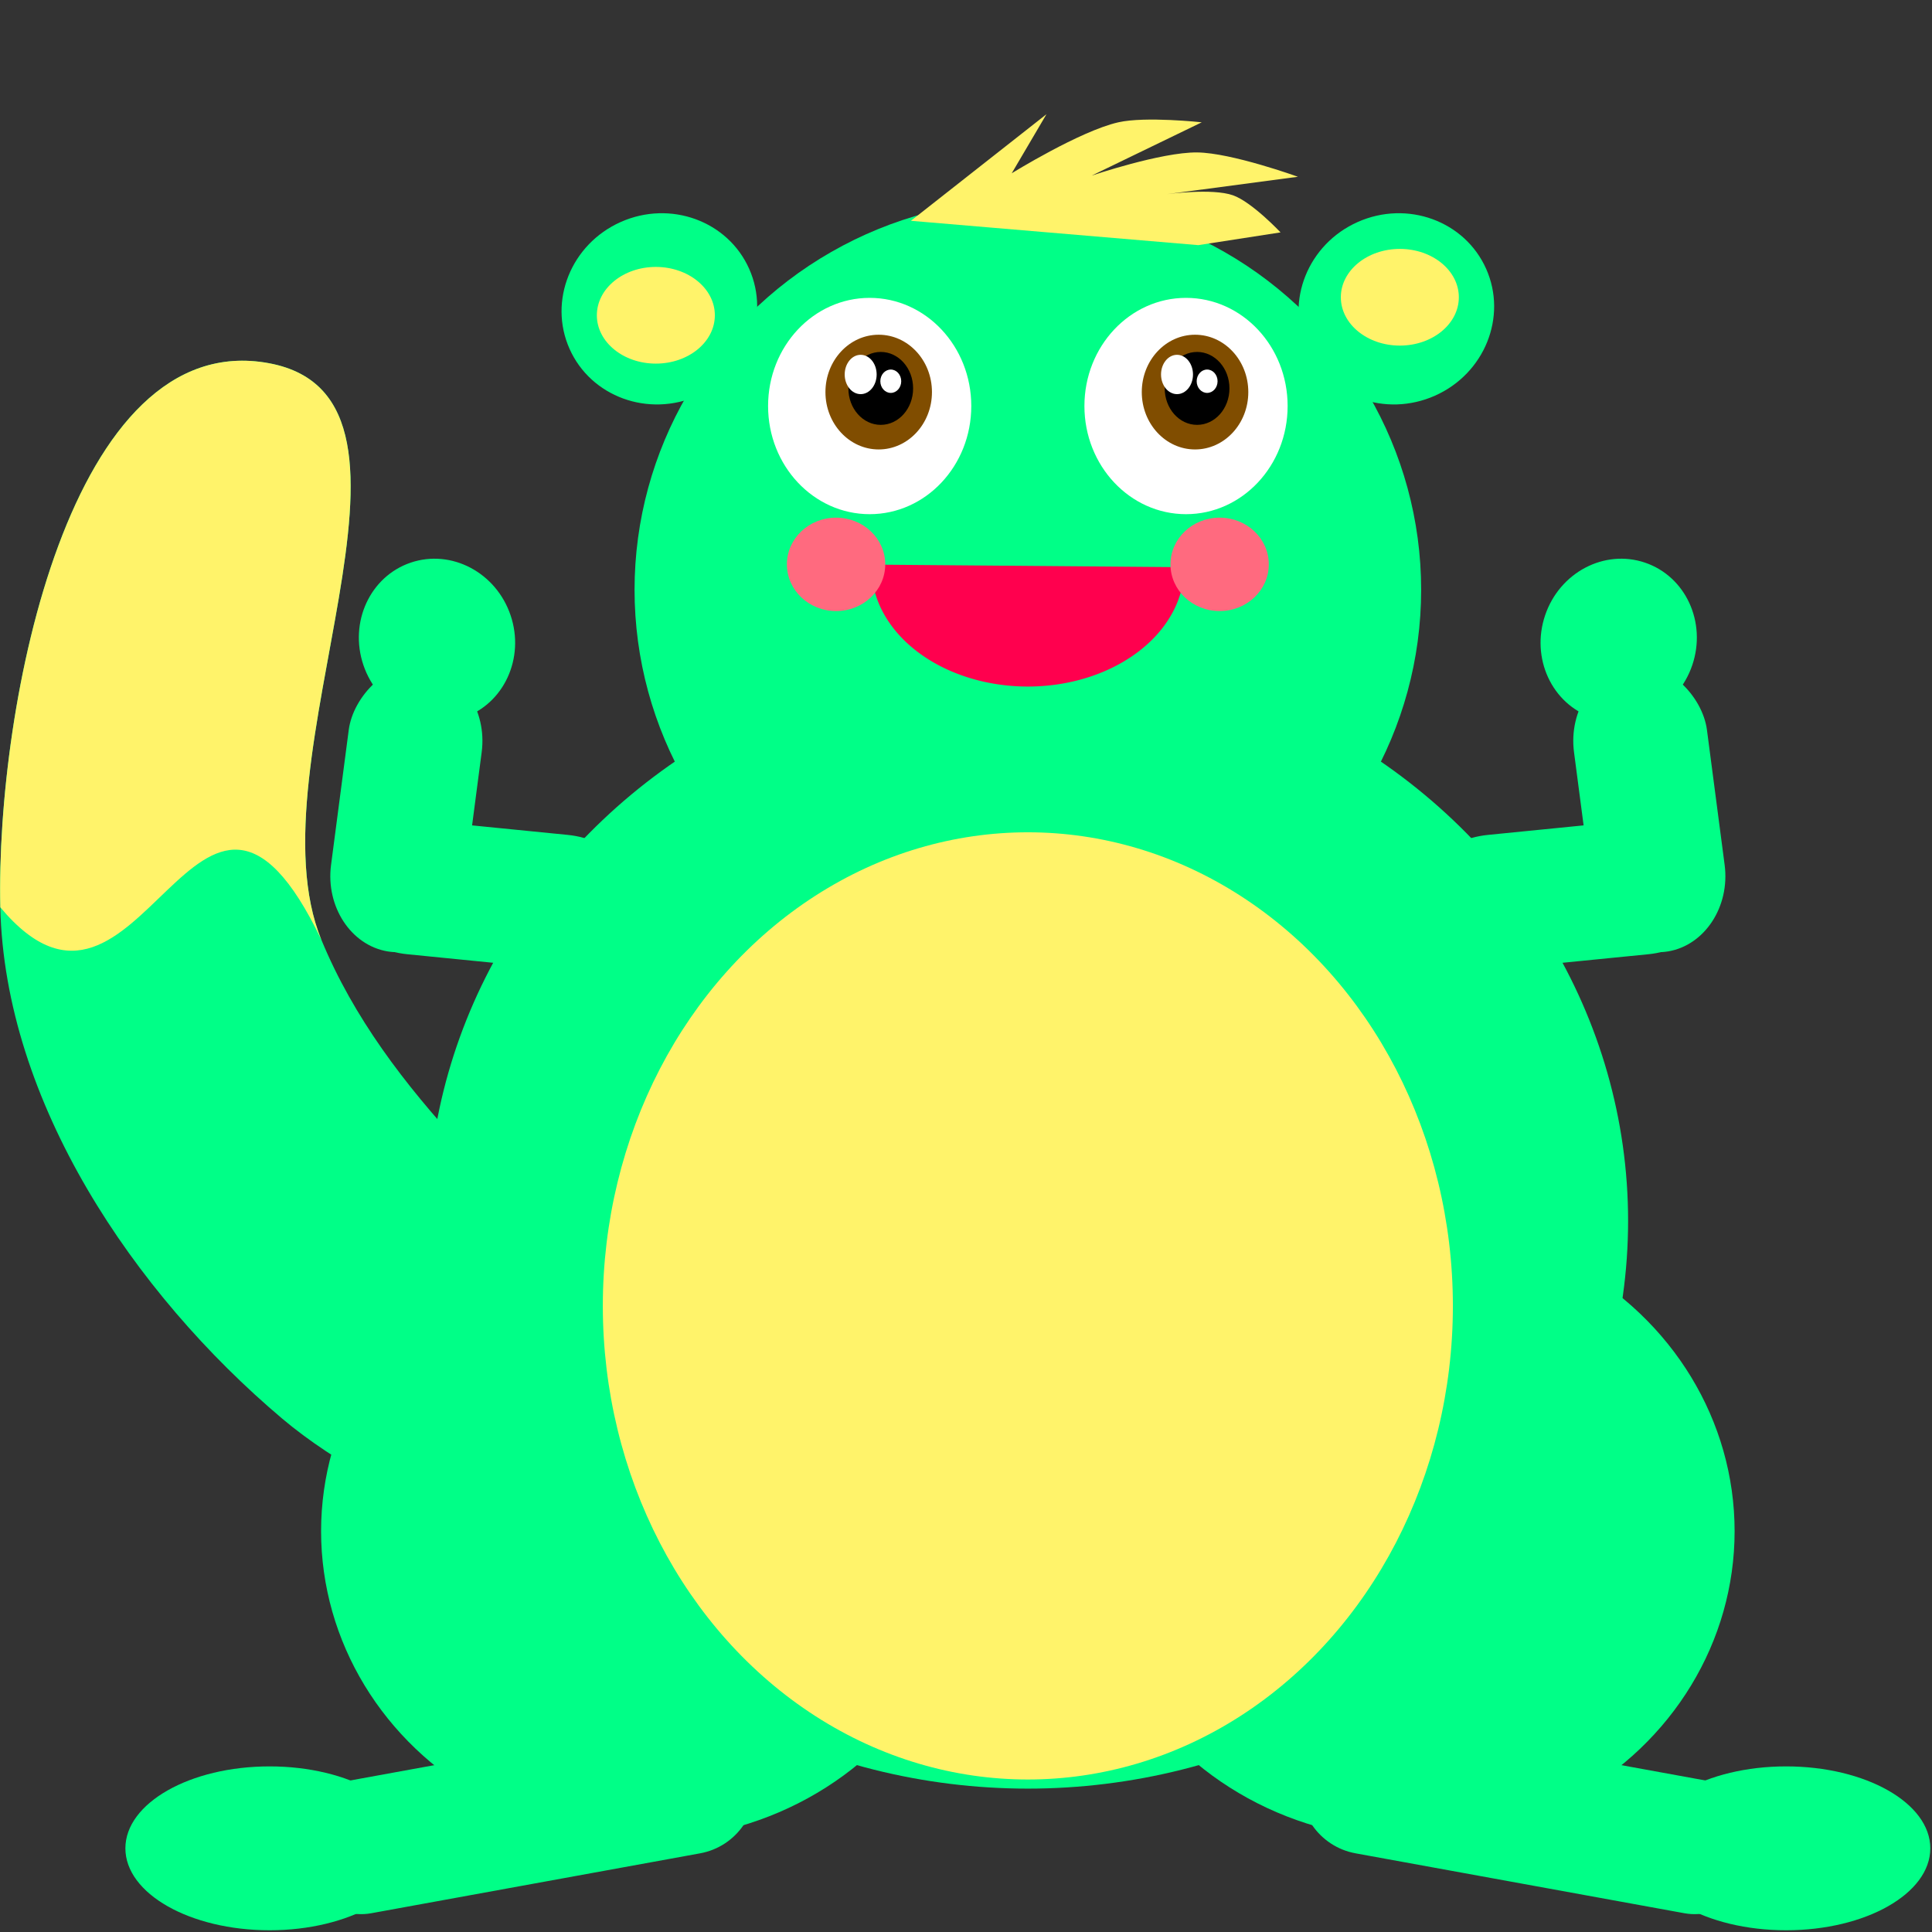 <?xml version="1.0" encoding="UTF-8" standalone="no"?>
<!-- Created with Inkscape (http://www.inkscape.org/) -->

<svg
   xmlns:dc="http://purl.org/dc/elements/1.1/"
   xmlns:cc="http://creativecommons.org/ns#"
   xmlns:rdf="http://www.w3.org/1999/02/22-rdf-syntax-ns#"
   xmlns:svg="http://www.w3.org/2000/svg"
   xmlns="http://www.w3.org/2000/svg"
   xmlns:sodipodi="http://sodipodi.sourceforge.net/DTD/sodipodi-0.dtd"
   xmlns:inkscape="http://www.inkscape.org/namespaces/inkscape"
   width="192"
   height="192"
   viewBox="0 0 50.8 50.8"
   version="1.1"
   id="svg8"
   inkscape:version="0.92.3 (unknown)"
   sodipodi:docname="WIN.svg">
  <rect x="0" y="0" width="50.8" height="50.8" fill="#333333" stroke="none"/>
  <defs
     id="defs2" />
  <sodipodi:namedview
     id="base"
     pagecolor="#ffffff"
     bordercolor="#666666"
     borderopacity="1.0"
     inkscape:pageopacity="0.0"
     inkscape:pageshadow="2"
     inkscape:zoom="0.35"
     inkscape:cx="-157.857"
     inkscape:cy="200.9057"
     inkscape:document-units="mm"
     inkscape:current-layer="layer1"
     showgrid="false"
     fit-margin-top="0"
     fit-margin-left="0"
     fit-margin-right="0"
     fit-margin-bottom="0"
     units="px"
     inkscape:window-width="1358"
     inkscape:window-height="710"
     inkscape:window-x="0"
     inkscape:window-y="34"
     inkscape:window-maximized="1" />
  <g
     inkscape:label="Layer 1"
     inkscape:groupmode="layer"
     id="layer1"
     transform="translate(10.29,-164.179)">
    <g
       id="g5065"
       transform="matrix(0.228,0,0,0.228,-7.941,165.918)">
      <g
         transform="translate(37.358,-1.933)"
         id="g5003">
        <path
           style="fill:#00ff87;fill-opacity:1;fill-rule:evenodd;stroke:none;stroke-width:0.265px;stroke-linecap:butt;stroke-linejoin:miter;stroke-opacity:1"
           d="m 75.281,189.472 c 0,0 -66.018,-10.97 -90.4,-31.567 -17.145,-14.484 -32.001,-36.526 -32.506,-58.964 -0.525,-23.321 8.061,-67.014 30.994,-62.744 21.89,4.076 -2.456,45.946 6.048,66.524 7.381,17.861 23.508,30.806 37.042,44.601 15.057,15.348 48.822,42.151 48.822,42.151 z"
           id="path4997"
           inkscape:connector-curvature="0"
           sodipodi:nodetypes="csssssc" />
        <path
           sodipodi:nodetypes="cscc"
           inkscape:connector-curvature="0"
           id="path4999"
           d="m -47.625,98.94 c -0.525,-23.321 8.061,-67.014 30.994,-62.744 21.89,4.076 -2.456,45.946 6.048,66.524 -14.255,-29.75 -20.825,15.633 -37.042,-3.78 z"
           style="fill:#fff36a;fill-opacity:1;fill-rule:evenodd;stroke:none;stroke-width:0.265px;stroke-linecap:butt;stroke-linejoin:miter;stroke-opacity:1" />
      </g>
      <g
         id="g4993">
        <g
           id="g4936">
          <g
             id="g4871">
            <g
               id="g4778"
               transform="translate(-0.909)">
              <ellipse
                 ry="65.481"
                 rx="69.223"
                 cy="133.164"
                 cx="109.143"
                 id="path4701"
                 style="opacity:1;fill:#00ff87;fill-opacity:1;stroke:none;stroke-width:1.058;stroke-linecap:round;stroke-linejoin:round;stroke-miterlimit:4;stroke-dasharray:none;stroke-dashoffset:0;stroke-opacity:1;paint-order:stroke markers fill" />
              <g
                 transform="translate(-1.28)"
                 id="g4699">
                <ellipse
                   style="opacity:1;fill:#00ff87;fill-opacity:1;stroke:none;stroke-width:1.058;stroke-linecap:round;stroke-linejoin:round;stroke-miterlimit:4;stroke-dasharray:none;stroke-dashoffset:0;stroke-opacity:1;paint-order:stroke markers fill"
                   id="path4518"
                   cx="110.423"
                   cy="60.387"
                   rx="45.357"
                   ry="44.979" />
                <g
                   id="g4665"
                   transform="translate(-0.518,-4.914)">
                  <g
                     transform="translate(-0.282)"
                     id="g4570">
                    <g
                       id="g4540"
                       transform="translate(0,-0.401)">
                      <ellipse
                         ry="12.473"
                         rx="11.717"
                         cy="44.512"
                         cx="92.982"
                         id="path4520"
                         style="opacity:1;fill:#ffffff;fill-opacity:1;stroke:none;stroke-width:1.058;stroke-linecap:round;stroke-linejoin:round;stroke-miterlimit:4;stroke-dasharray:none;stroke-dashoffset:0;stroke-opacity:1;paint-order:stroke markers fill" />
                      <g
                         transform="translate(0.378,0.094)"
                         id="g4528">
                        <ellipse
                           style="opacity:1;fill:#804d00;fill-opacity:1;stroke:none;stroke-width:1.46;stroke-linecap:round;stroke-linejoin:round;stroke-miterlimit:4;stroke-dasharray:none;stroke-dashoffset:0;stroke-opacity:1;paint-order:stroke markers fill"
                           id="path4522"
                           cx="93.644"
                           cy="42.811"
                           rx="6.142"
                           ry="6.615" />
                        <ellipse
                           ry="4.205"
                           rx="3.733"
                           cy="42.386"
                           cx="93.88"
                           id="ellipse4524"
                           style="opacity:1;fill:#000000;fill-opacity:1;stroke:none;stroke-width:0.907;stroke-linecap:round;stroke-linejoin:round;stroke-miterlimit:4;stroke-dasharray:none;stroke-dashoffset:0;stroke-opacity:1;paint-order:stroke markers fill" />
                      </g>
                      <ellipse
                         ry="2.268"
                         rx="1.843"
                         cy="40.874"
                         cx="91.943"
                         id="path4530"
                         style="opacity:1;fill:#ffffff;fill-opacity:1;stroke:none;stroke-width:0.705;stroke-linecap:round;stroke-linejoin:round;stroke-miterlimit:4;stroke-dasharray:none;stroke-dashoffset:0;stroke-opacity:1;paint-order:stroke markers fill" />
                      <ellipse
                         style="opacity:1;fill:#ffffff;fill-opacity:1;stroke:none;stroke-width:0.439;stroke-linecap:round;stroke-linejoin:round;stroke-miterlimit:4;stroke-dasharray:none;stroke-dashoffset:0;stroke-opacity:1;paint-order:stroke markers fill"
                         id="ellipse4532"
                         cx="95.415"
                         cy="41.653"
                         rx="1.205"
                         ry="1.347" />
                    </g>
                    <g
                       id="g4554"
                       transform="translate(36.482,-0.401)">
                      <ellipse
                         style="opacity:1;fill:#ffffff;fill-opacity:1;stroke:none;stroke-width:1.058;stroke-linecap:round;stroke-linejoin:round;stroke-miterlimit:4;stroke-dasharray:none;stroke-dashoffset:0;stroke-opacity:1;paint-order:stroke markers fill"
                         id="ellipse4542"
                         cx="92.982"
                         cy="44.512"
                         rx="11.717"
                         ry="12.473" />
                      <g
                         id="g4548"
                         transform="translate(0.378,0.094)">
                        <ellipse
                           ry="6.615"
                           rx="6.142"
                           cy="42.811"
                           cx="93.644"
                           id="ellipse4544"
                           style="opacity:1;fill:#804d00;fill-opacity:1;stroke:none;stroke-width:1.46;stroke-linecap:round;stroke-linejoin:round;stroke-miterlimit:4;stroke-dasharray:none;stroke-dashoffset:0;stroke-opacity:1;paint-order:stroke markers fill" />
                        <ellipse
                           style="opacity:1;fill:#000000;fill-opacity:1;stroke:none;stroke-width:0.907;stroke-linecap:round;stroke-linejoin:round;stroke-miterlimit:4;stroke-dasharray:none;stroke-dashoffset:0;stroke-opacity:1;paint-order:stroke markers fill"
                           id="ellipse4546"
                           cx="93.88"
                           cy="42.386"
                           rx="3.733"
                           ry="4.205" />
                      </g>
                      <ellipse
                         style="opacity:1;fill:#ffffff;fill-opacity:1;stroke:none;stroke-width:0.705;stroke-linecap:round;stroke-linejoin:round;stroke-miterlimit:4;stroke-dasharray:none;stroke-dashoffset:0;stroke-opacity:1;paint-order:stroke markers fill"
                         id="ellipse4550"
                         cx="91.943"
                         cy="40.874"
                         rx="1.843"
                         ry="2.268" />
                      <ellipse
                         ry="1.347"
                         rx="1.205"
                         cy="41.653"
                         cx="95.415"
                         id="ellipse4552"
                         style="opacity:1;fill:#ffffff;fill-opacity:1;stroke:none;stroke-width:0.439;stroke-linecap:round;stroke-linejoin:round;stroke-miterlimit:4;stroke-dasharray:none;stroke-dashoffset:0;stroke-opacity:1;paint-order:stroke markers fill" />
                    </g>
                  </g>
                  <path
                     d="M 128.982,62.698 A 18.041,13.764 0 0 1 119.848,74.668 18.041,13.764 0 0 1 101.696,74.518 18.041,13.764 0 0 1 92.905,62.4"
                     sodipodi:open="true"
                     sodipodi:end="3.1632534"
                     sodipodi:start="0"
                     sodipodi:ry="13.76438"
                     sodipodi:rx="18.040693"
                     sodipodi:cy="62.69796"
                     sodipodi:cx="110.94096"
                     sodipodi:type="arc"
                     id="path4636"
                     style="opacity:1;fill:#ff004e;fill-opacity:1;stroke:none;stroke-width:1.058;stroke-linecap:round;stroke-linejoin:round;stroke-miterlimit:4;stroke-dasharray:none;stroke-dashoffset:0;stroke-opacity:1;paint-order:stroke markers fill" />
                  <g
                     id="g4644">
                    <ellipse
                       style="opacity:1;fill:#ff6a7f;fill-opacity:1;stroke:none;stroke-width:0.993;stroke-linecap:round;stroke-linejoin:round;stroke-miterlimit:4;stroke-dasharray:none;stroke-dashoffset:0;stroke-opacity:1;paint-order:stroke markers fill"
                       id="path4638"
                       cx="88.824"
                       cy="62.371"
                       rx="5.67"
                       ry="5.386" />
                    <ellipse
                       ry="5.386"
                       rx="5.67"
                       cy="62.371"
                       cx="133.058"
                       id="ellipse4640"
                       style="opacity:1;fill:#ff6a7f;fill-opacity:1;stroke:none;stroke-width:0.993;stroke-linecap:round;stroke-linejoin:round;stroke-miterlimit:4;stroke-dasharray:none;stroke-dashoffset:0;stroke-opacity:1;paint-order:stroke markers fill" />
                  </g>
                </g>
                <g
                   id="g4673">
                  <ellipse
                     ry="11.339"
                     rx="10.961"
                     cy="50.679"
                     cx="-53.189"
                     transform="rotate(-113.99)"
                     id="path4667"
                     style="opacity:1;fill:#00ff87;fill-opacity:1;stroke:none;stroke-width:1.058;stroke-linecap:round;stroke-linejoin:round;stroke-miterlimit:4;stroke-dasharray:none;stroke-dashoffset:0;stroke-opacity:1;paint-order:stroke markers fill" />
                  <ellipse
                     style="opacity:1;fill:#00ff87;fill-opacity:1;stroke:none;stroke-width:1.058;stroke-linecap:round;stroke-linejoin:round;stroke-miterlimit:4;stroke-dasharray:none;stroke-dashoffset:0;stroke-opacity:1;paint-order:stroke markers fill"
                     id="ellipse4669"
                     transform="rotate(-113.99)"
                     cx="-87.745"
                     cy="128.329"
                     rx="10.961"
                     ry="11.339" />
                </g>
              </g>
              <g
                 id="g4739">
                <g
                   id="g4717"
                   transform="translate(6.147,-2.138)">
                  <rect
                     transform="matrix(0.138,-0.99,0.995,0.099,0,0)"
                     ry="9.182"
                     y="36.41"
                     x="-101.053"
                     height="34.827"
                     width="15.545"
                     id="rect4703"
                     style="opacity:1;fill:#00ff87;fill-opacity:1;stroke:none;stroke-width:1.153;stroke-linecap:round;stroke-linejoin:round;stroke-miterlimit:4;stroke-dasharray:none;stroke-dashoffset:0;stroke-opacity:1;paint-order:stroke markers fill" />
                  <g
                     transform="translate(-6.014)"
                     id="g4711">
                    <rect
                       transform="matrix(0.986,0.165,0.13,-0.992,0,0)"
                       ry="8.757"
                       y="-97.011"
                       x="40.694"
                       height="33.216"
                       width="15.549"
                       id="rect4705"
                       style="opacity:1;fill:#00ff87;fill-opacity:1;stroke:none;stroke-width:1.127;stroke-linecap:round;stroke-linejoin:round;stroke-miterlimit:4;stroke-dasharray:none;stroke-dashoffset:0;stroke-opacity:1;paint-order:stroke markers fill" />
                    <ellipse
                       style="opacity:1;fill:#00ff87;fill-opacity:1;stroke:none;stroke-width:0.959;stroke-linecap:round;stroke-linejoin:round;stroke-miterlimit:4;stroke-dasharray:none;stroke-dashoffset:0;stroke-opacity:1;paint-order:stroke markers fill"
                       id="path4707"
                       cx="16.793"
                       cy="77.837"
                       rx="8.959"
                       ry="9.443"
                       transform="rotate(-18.706)" />
                  </g>
                </g>
                <g
                   transform="matrix(-1,0,0,1,212.138,-2.138)"
                   id="g4727">
                  <rect
                     style="opacity:1;fill:#00ff87;fill-opacity:1;stroke:none;stroke-width:1.153;stroke-linecap:round;stroke-linejoin:round;stroke-miterlimit:4;stroke-dasharray:none;stroke-dashoffset:0;stroke-opacity:1;paint-order:stroke markers fill"
                     id="rect4719"
                     width="15.545"
                     height="34.827"
                     x="-101.053"
                     y="36.41"
                     ry="9.182"
                     transform="matrix(0.138,-0.99,0.995,0.099,0,0)" />
                  <g
                     id="g4725"
                     transform="translate(-6.014)">
                    <rect
                       style="opacity:1;fill:#00ff87;fill-opacity:1;stroke:none;stroke-width:1.127;stroke-linecap:round;stroke-linejoin:round;stroke-miterlimit:4;stroke-dasharray:none;stroke-dashoffset:0;stroke-opacity:1;paint-order:stroke markers fill"
                       id="rect4721"
                       width="15.549"
                       height="33.216"
                       x="40.694"
                       y="-97.011"
                       ry="8.757"
                       transform="matrix(0.986,0.165,0.13,-0.992,0,0)" />
                    <ellipse
                       transform="rotate(-18.706)"
                       ry="9.443"
                       rx="8.959"
                       cy="77.837"
                       cx="16.793"
                       id="ellipse4723"
                       style="opacity:1;fill:#00ff87;fill-opacity:1;stroke:none;stroke-width:0.959;stroke-linecap:round;stroke-linejoin:round;stroke-miterlimit:4;stroke-dasharray:none;stroke-dashoffset:0;stroke-opacity:1;paint-order:stroke markers fill" />
                  </g>
                </g>
              </g>
            </g>
            <g
               id="g4820">
              <g
                 id="g4798">
                <ellipse
                   style="opacity:1;fill:#00ff87;fill-opacity:1;stroke:none;stroke-width:1.233;stroke-linecap:round;stroke-linejoin:round;stroke-miterlimit:4;stroke-dasharray:none;stroke-dashoffset:0;stroke-opacity:1;paint-order:stroke markers fill"
                   id="path4780"
                   cx="64.145"
                   cy="168.958"
                   rx="37.418"
                   ry="35.56" />
                <g
                   id="g4792">
                  <rect
                     transform="rotate(-10.325)"
                     ry="7.749"
                     y="199.897"
                     x="-13.949"
                     height="15.497"
                     width="54.051"
                     id="rect4786"
                     style="opacity:1;fill:#00ff87;fill-opacity:1;stroke:none;stroke-width:1.058;stroke-linecap:round;stroke-linejoin:round;stroke-miterlimit:4;stroke-dasharray:none;stroke-dashoffset:0;stroke-opacity:1;paint-order:stroke markers fill" />
                  <ellipse
                     ry="9.449"
                     rx="16.631"
                     cy="205.53"
                     cx="20.789"
                     id="path4788"
                     style="opacity:1;fill:#00ff87;fill-opacity:1;stroke:none;stroke-width:1.058;stroke-linecap:round;stroke-linejoin:round;stroke-miterlimit:4;stroke-dasharray:none;stroke-dashoffset:0;stroke-opacity:1;paint-order:stroke markers fill" />
                </g>
              </g>
              <g
                 transform="matrix(-1,0,0,1,216.467,0)"
                 id="g4808">
                <ellipse
                   ry="35.56"
                   rx="37.418"
                   cy="168.958"
                   cx="64.145"
                   id="ellipse4800"
                   style="opacity:1;fill:#00ff87;fill-opacity:1;stroke:none;stroke-width:1.233;stroke-linecap:round;stroke-linejoin:round;stroke-miterlimit:4;stroke-dasharray:none;stroke-dashoffset:0;stroke-opacity:1;paint-order:stroke markers fill" />
                <g
                   id="g4806">
                  <rect
                     style="opacity:1;fill:#00ff87;fill-opacity:1;stroke:none;stroke-width:1.058;stroke-linecap:round;stroke-linejoin:round;stroke-miterlimit:4;stroke-dasharray:none;stroke-dashoffset:0;stroke-opacity:1;paint-order:stroke markers fill"
                     id="rect4802"
                     width="54.051"
                     height="15.497"
                     x="-13.949"
                     y="199.897"
                     ry="7.749"
                     transform="rotate(-10.325)" />
                  <ellipse
                     style="opacity:1;fill:#00ff87;fill-opacity:1;stroke:none;stroke-width:1.058;stroke-linecap:round;stroke-linejoin:round;stroke-miterlimit:4;stroke-dasharray:none;stroke-dashoffset:0;stroke-opacity:1;paint-order:stroke markers fill"
                     id="ellipse4804"
                     cx="20.789"
                     cy="205.53"
                     rx="16.631"
                     ry="9.449" />
                </g>
              </g>
            </g>
          </g>
          <g
             transform="translate(-0.813)"
             id="g4881">
            <ellipse
               style="opacity:1;fill:#fff36a;fill-opacity:1;stroke:none;stroke-width:1.058;stroke-linecap:round;stroke-linejoin:round;stroke-miterlimit:4;stroke-dasharray:none;stroke-dashoffset:0;stroke-opacity:1;paint-order:stroke markers fill"
               id="path4875"
               cx="66.146"
               cy="28.731"
               rx="6.804"
               ry="5.575" />
            <ellipse
               ry="5.575"
               rx="6.804"
               cy="26.653"
               cx="151.946"
               id="ellipse4877"
               style="opacity:1;fill:#fff36a;fill-opacity:1;stroke:none;stroke-width:1.058;stroke-linecap:round;stroke-linejoin:round;stroke-miterlimit:4;stroke-dasharray:none;stroke-dashoffset:0;stroke-opacity:1;paint-order:stroke markers fill" />
          </g>
        </g>
        <ellipse
           style="opacity:1;fill:#fff36a;fill-opacity:1;stroke:none;stroke-width:1.569;stroke-linecap:round;stroke-linejoin:round;stroke-miterlimit:4;stroke-dasharray:none;stroke-dashoffset:0;stroke-opacity:1;paint-order:stroke markers fill"
           id="path4873"
           cx="108.234"
           cy="142.975"
           rx="49.016"
           ry="54.618" />
      </g>
      <path
         sodipodi:nodetypes="cccsccsccsccc"
         inkscape:connector-curvature="0"
         id="path4995"
         d="M 94.747,17.837 110.382,5.543 l -4.009,6.815 c 0,0 7.864,-4.875 12.294,-5.88 3.128,-0.709 9.622,0 9.622,0 l -12.695,6.147 c 0,0 8.011,-2.715 12.161,-2.673 3.986,0.041 11.626,2.806 11.626,2.806 l -15.101,2.005 c 0,0 5.223,-0.714 7.617,0.134 2.184,0.773 5.479,4.276 5.479,4.276 l -9.488,1.47 z"
         style="fill:#fff36a;fill-opacity:1;fill-rule:evenodd;stroke:none;stroke-width:0.265px;stroke-linecap:butt;stroke-linejoin:miter;stroke-opacity:1" />
    </g>
  </g>
</svg>
